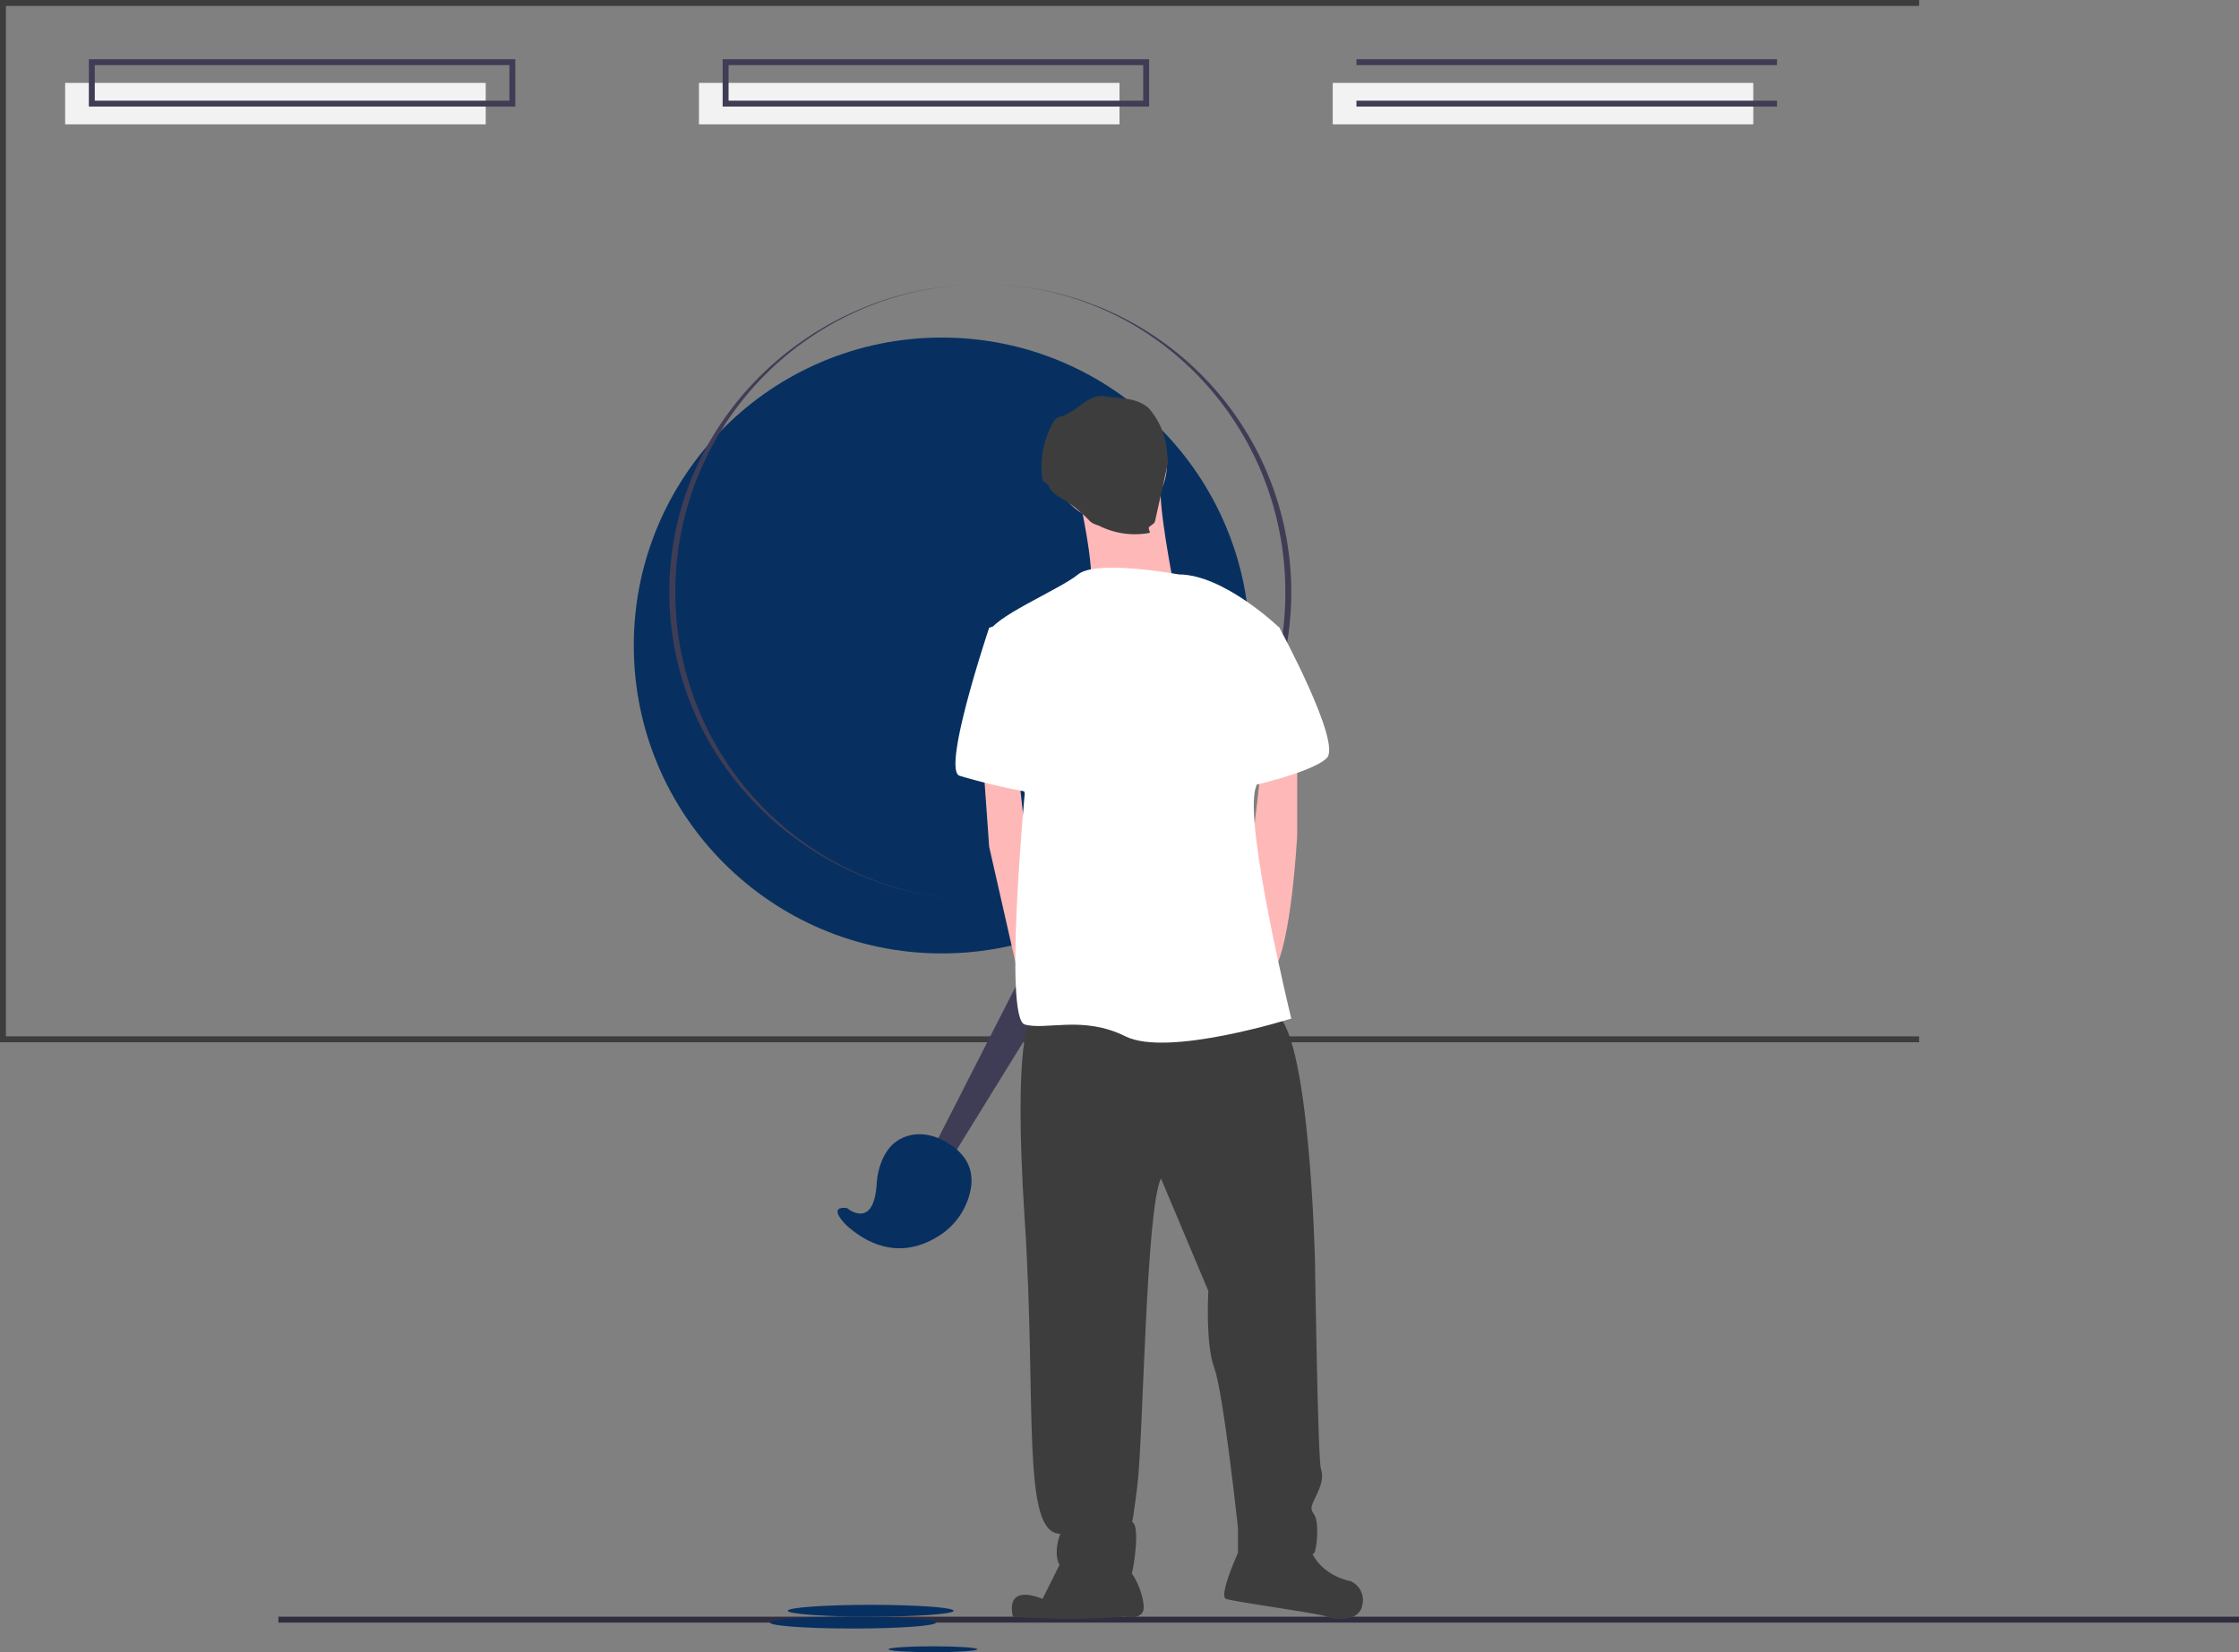 <svg id="undraw_innovative_b409_1_" data-name="undraw_innovative_b409 (1)" xmlns="http://www.w3.org/2000/svg" width="378" height="279" viewBox="0 0 378 279">
  <rect x="0" y="0" width="378" height="279" fill="#808080" stroke="none"/>
  <circle id="楕円形_168" data-name="楕円形 168" cx="52" cy="52" r="52" transform="translate(107 57)" fill="#073061"/>
  <path id="パス_967" data-name="パス 967" d="M216.8,192.349c-28.869,0-53-23.131-53-52s24.131-52,53-52a52,52,0,0,1,0,104Zm0-104a52,52,0,0,0,0,104c28.474,0,51-23.526,51-52C267.767,111.888,245.26,88.381,216.8,88.349Z" transform="translate(-50.799 -40.349)" fill="#3f3d56"/>
  <path id="パス_968" data-name="パス 968" d="M374.8,216.349H50.8v-176h324Zm-323-1h323v-174H51.8Z" transform="translate(-50.799 -40.349)" fill="#3d3d3d"/>
  <rect id="長方形_494" data-name="長方形 494" width="71" height="7" transform="translate(11 14)" fill="#f2f2f2"/>
  <rect id="長方形_495" data-name="長方形 495" width="71" height="7" transform="translate(118 14)" fill="#f2f2f2"/>
  <rect id="長方形_496" data-name="長方形 496" width="71" height="7" transform="translate(225 14)" fill="#f2f2f2"/>
  <path id="パス_969" data-name="パス 969" d="M137.8,58.349h-72v-8h72Zm-71-1h70v-6h-70Z" transform="translate(-50.799 -40.349)" fill="#3f3d56"/>
  <path id="パス_970" data-name="パス 970" d="M244.8,58.349h-72v-8h72Zm-71-1h70v-6h-70Z" transform="translate(-50.799 -40.349)" fill="#3f3d56"/>
  <path id="パス_971" data-name="パス 971" d="M350.8,58.349h-71v-8h71Zm-71-1h71v-6h-71Z" transform="translate(-50.799 -40.349)" fill="#3f3d56"/>
  <rect id="長方形_497" data-name="長方形 497" width="331" height="1" transform="translate(47 273)" fill="#2f2e41"/>
  <path id="パス_972" data-name="パス 972" d="M157.657,193l25-49,7,4-29,47Z" transform="translate(0.343 0)" fill="#3f3d56"/>
  <path id="パス_973" data-name="パス 973" d="M193.8,244.349s4.473,3.8,5-4c.136-2.505,1.061-5.408,3-7,2.1-1.679,5.363-2.223,9,0,3.237,1.978,4.178,4.443,4,7a11.913,11.913,0,0,1-6,9c-3.608,2.142-9.018,3.264-15-2C193.8,247.349,190.2,243.949,193.8,244.349Z" transform="translate(-50.799 -40.349)" fill="#073061"/>
  <circle id="楕円形_169" data-name="楕円形 169" cx="9.5" cy="9.5" r="9.5" transform="translate(178 69)" fill="#ffb8b8"/>
  <path id="パス_974" data-name="パス 974" d="M232.8,123.349s3.021,13.448,2,16,14-1,14-1-2.51-12.937-2-16S232.8,123.349,232.8,123.349Z" transform="translate(-50.799 -40.349)" fill="#ffb8b8"/>
  <path id="パス_975" data-name="パス 975" d="M165.657,129l1,14,5,22,1,6,3-10-3-21-1-9Z" transform="translate(0.343 0)" fill="#ffb8b8"/>
  <path id="パス_976" data-name="パス 976" d="M269.8,167.349v14s-.937,18.406-4,23-4-18-4-18l2-17Z" transform="translate(-50.799 -40.349)" fill="#ffb8b8"/>
  <path id="パス_977" data-name="パス 977" d="M224.8,212.349s-3.042,2.863-1,34-.636,53,6,53c0,0-2.615,6.49,3,7s8.49,1.531,9,0,1.531-9,0-9c0,0-.021,2.167,1-6s1.448-46.9,4-52l8,19s-.531,8.916,1,13,4,27,4,27v4s12.49,2.042,13,0,.51-4.979,0-6-1.021-.958,0-3,1.51-3.469,1-5-1-35-1-35-.875-39.958-7-42S224.8,212.349,224.8,212.349Z" transform="translate(-50.799 -40.349)" fill="#3d3d3d"/>
  <path id="パス_978" data-name="パス 978" d="M230.8,302.349l-4,8s-6.276-2.87-5,3a127.88,127.88,0,0,0,19,0s2.49.531,3-1-1.469-7-3-7S230.8,302.349,230.8,302.349Z" transform="translate(-50.799 -40.349)" fill="#3d3d3d"/>
  <path id="パス_979" data-name="パス 979" d="M260.8,300.349s-4.531,9.49-3,10,15.979,2.49,17,3,5.49,1.063,6-2a3.476,3.476,0,0,0-2-4s-5.469-.9-7-6S260.8,300.349,260.8,300.349Z" transform="translate(-50.799 -40.349)" fill="#3d3d3d"/>
  <path id="パス_980" data-name="パス 980" d="M249.8,137.349s-13.937-2.552-17,0-15,7.448-15,10,6,27,6,27-3.573,37.979,0,39,9.854-1.573,17,2,28-3,28-3-8.042-32.875-6-39,4-27,4-27S257.455,137.349,249.8,137.349Z" transform="translate(-50.799 -40.349)" fill="#fff"/>
  <path id="パス_981" data-name="パス 981" d="M220.8,145.349l-3,1s-8.063,23.979-5,25a109.152,109.152,0,0,0,13,3C226.82,174.349,220.8,145.349,220.8,145.349Z" transform="translate(-50.799 -40.349)" fill="#fff"/>
  <path id="パス_982" data-name="パス 982" d="M257.8,143.349l9,3s10.552,19.448,8,22-14,5-14,5Z" transform="translate(-50.799 -40.349)" fill="#fff"/>
  <path id="パス_983" data-name="パス 983" d="M237.8,107.349a3.743,3.743,0,0,0-2,0,7.481,7.481,0,0,0-2,1,20.976,20.976,0,0,1-3,2c-.827.449-1.423.257-2,1a12.672,12.672,0,0,0-1,2,14.809,14.809,0,0,0-1,8c.055.381.83.654,1,1a4.214,4.214,0,0,0,2,2,23.618,23.618,0,0,1,5,4c.571.57,1.3.593,2,1a13.525,13.525,0,0,0,8,1c.352,0-.248-.749,0-1s1-.648,1-1l2-9c.352-1.295.022-1.658,0-3a12.776,12.776,0,0,0-3-7C242.985,107.593,240.17,107.6,237.8,107.349Z" transform="translate(-50.799 -40.349)" fill="#3d3d3d"/>
  <ellipse id="楕円形_170" data-name="楕円形 170" cx="14" cy="1" rx="14" ry="1" transform="translate(133 271)" fill="#073061"/>
  <ellipse id="楕円形_171" data-name="楕円形 171" cx="14" cy="1" rx="14" ry="1" transform="translate(130 273)" fill="#073061"/>
  <ellipse id="楕円形_172" data-name="楕円形 172" cx="7.5" rx="7.5" transform="translate(123 269)" fill="#073061"/>
  <ellipse id="楕円形_173" data-name="楕円形 173" cx="7.5" cy="0.5" rx="7.5" ry="0.5" transform="translate(150 278)" fill="#073061"/>
</svg>
